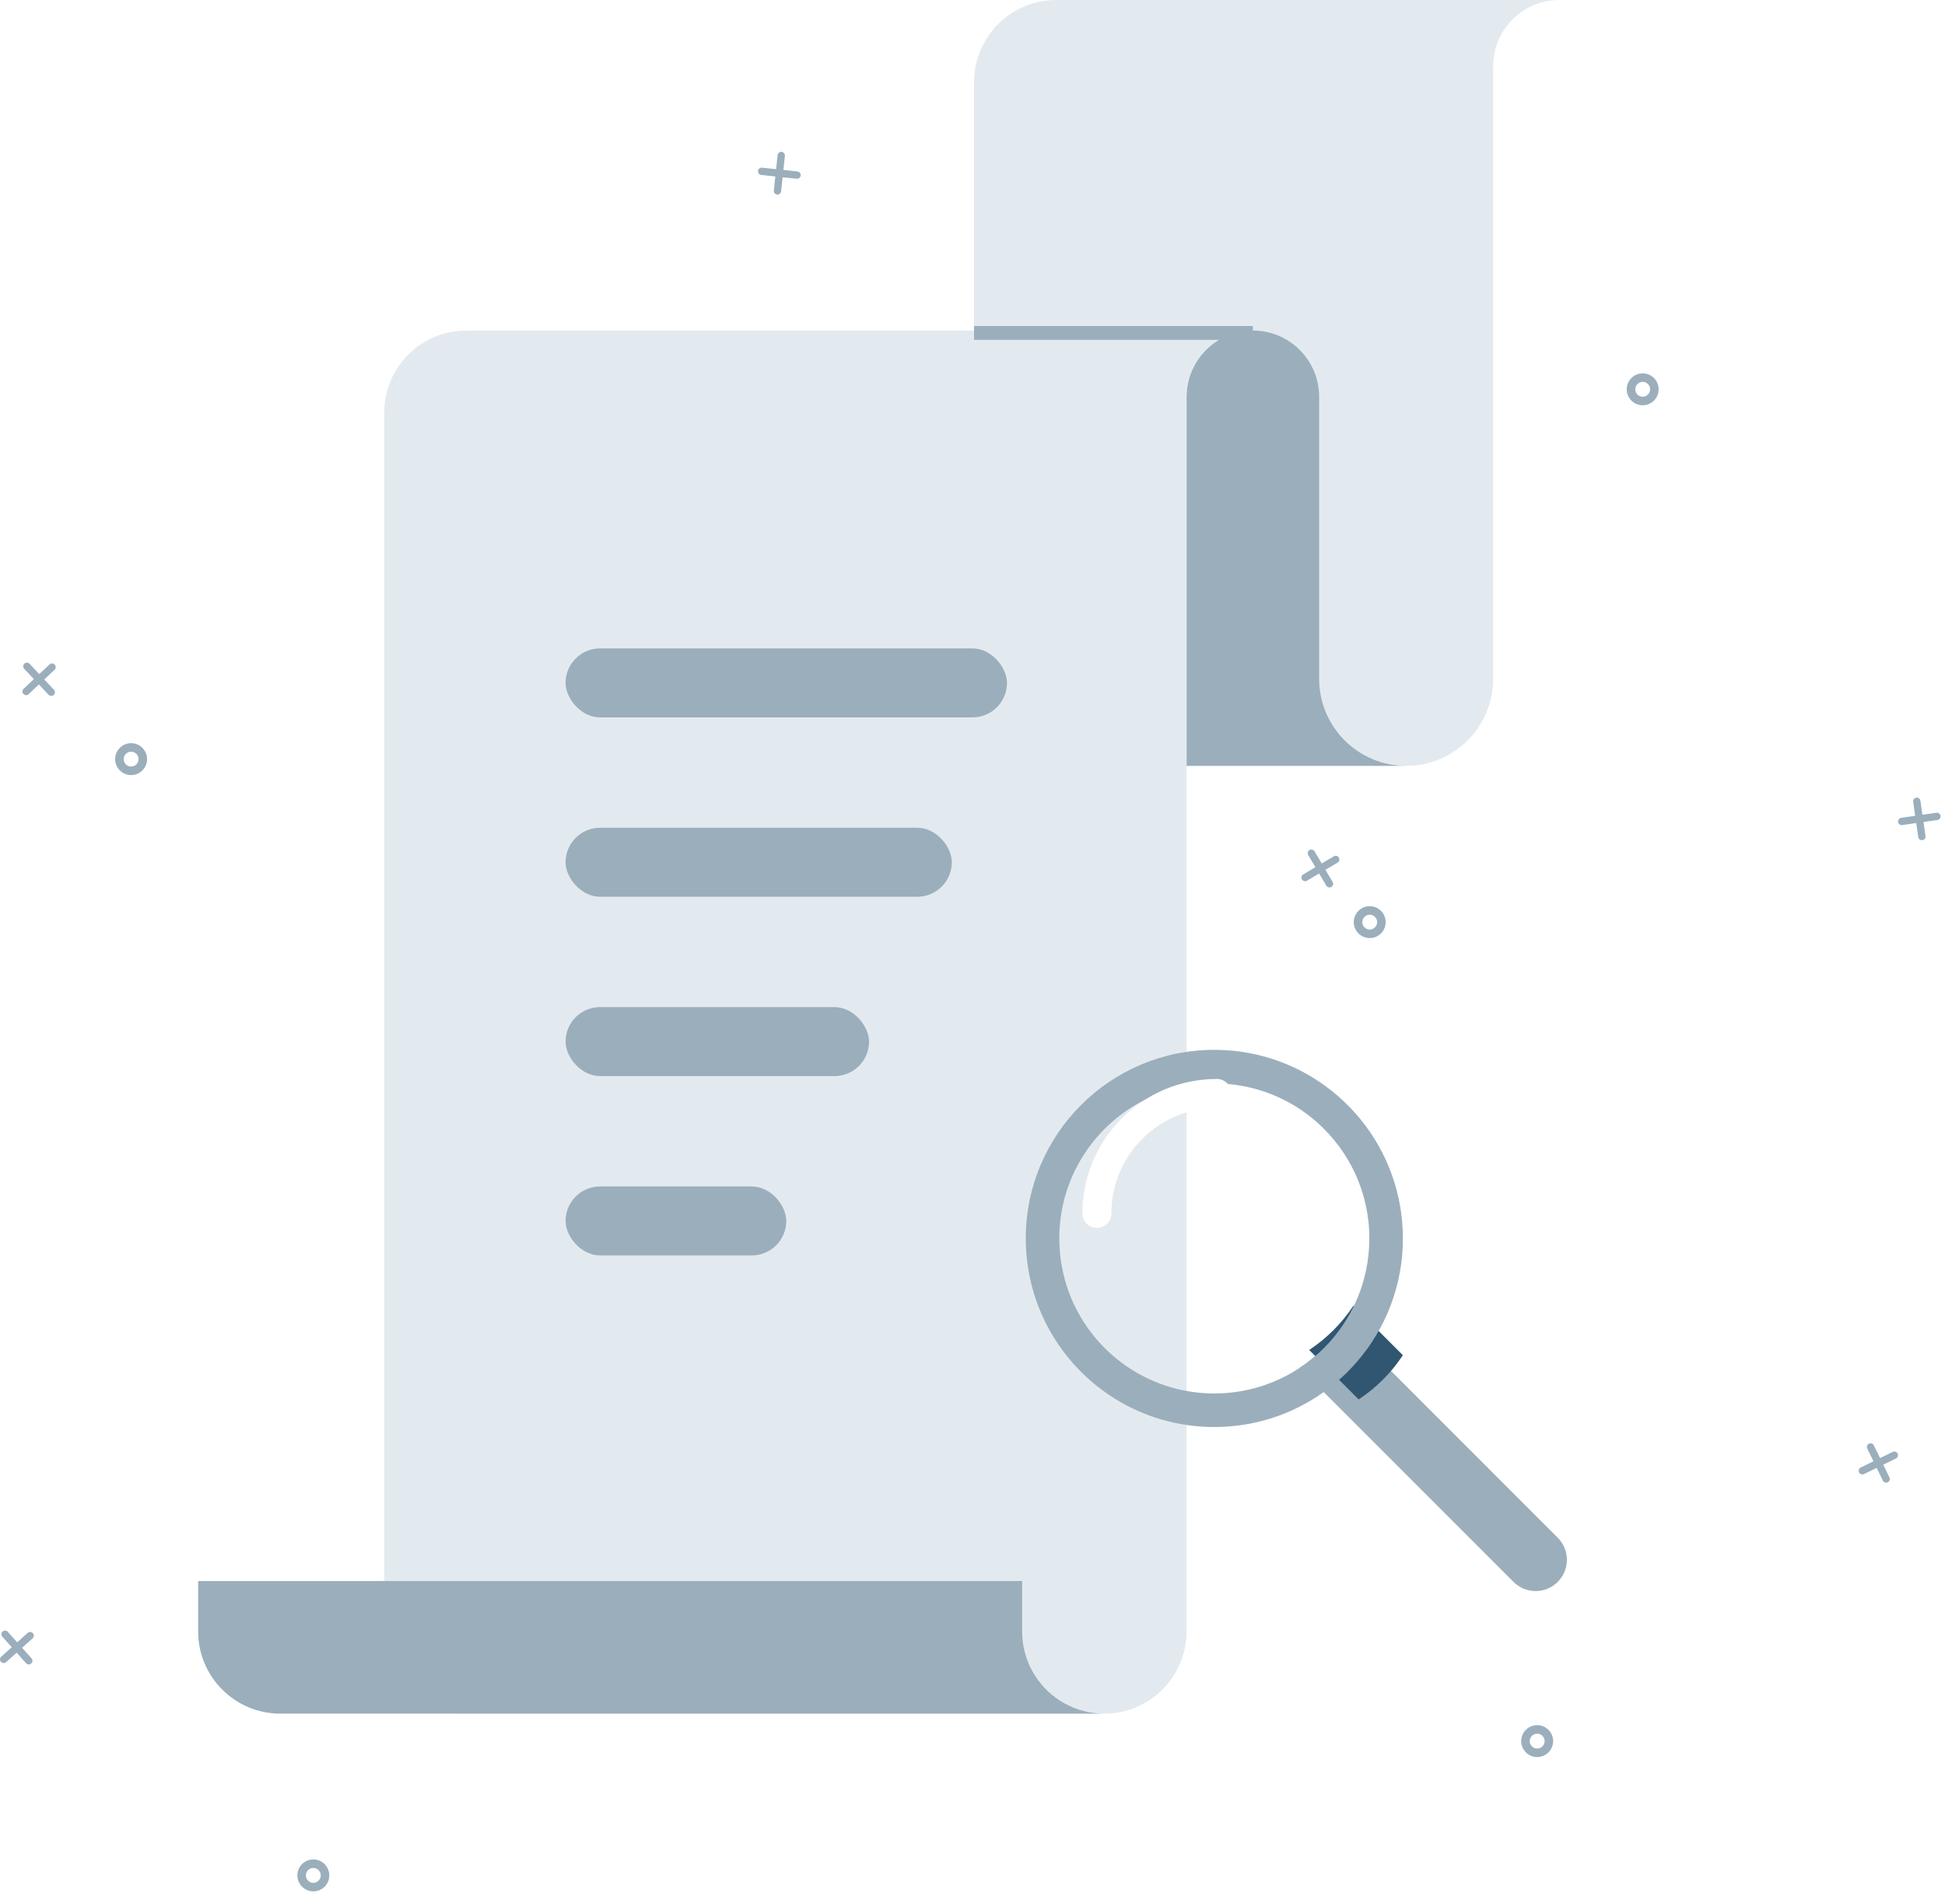 <svg width="141" height="138" viewBox="0 0 141 138" fill="none" xmlns="http://www.w3.org/2000/svg">
<path d="M119.085 27.681C118.787 27.681 118.546 27.922 118.546 28.22C118.546 28.517 118.787 28.758 119.085 28.758C119.382 28.758 119.623 28.517 119.623 28.22C119.623 27.922 119.382 27.681 119.085 27.681ZM119.085 29.377C118.447 29.377 117.928 28.858 117.928 28.22C117.928 27.582 118.447 27.063 119.085 27.063C119.722 27.063 120.241 27.582 120.241 28.22C120.241 28.858 119.722 29.377 119.085 29.377Z" fill="#9BAEBC"/>
<path d="M97.061 62.161C97.025 62.101 96.967 62.057 96.898 62.039C96.829 62.022 96.758 62.032 96.697 62.068L95.816 62.589L95.295 61.707C95.258 61.647 95.201 61.603 95.132 61.585C95.063 61.568 94.992 61.578 94.93 61.614C94.869 61.65 94.826 61.707 94.809 61.776C94.791 61.845 94.801 61.916 94.838 61.977L95.357 62.859L94.476 63.38C94.415 63.416 94.372 63.474 94.354 63.543C94.337 63.611 94.347 63.682 94.382 63.744C94.419 63.805 94.477 63.848 94.546 63.866C94.614 63.883 94.685 63.873 94.747 63.838L95.628 63.317L96.149 64.198C96.208 64.298 96.322 64.345 96.429 64.324C96.458 64.318 96.486 64.307 96.513 64.292C96.639 64.217 96.681 64.054 96.606 63.927L96.085 63.046L96.967 62.525C97.093 62.45 97.135 62.288 97.061 62.161Z" fill="#9BAEBC"/>
<path d="M99.296 66.302C98.999 66.302 98.757 66.543 98.757 66.841C98.757 67.138 98.999 67.379 99.296 67.379C99.593 67.379 99.835 67.138 99.835 66.841C99.835 66.543 99.593 66.302 99.296 66.302ZM99.296 67.997C98.658 67.997 98.139 67.478 98.139 66.841C98.139 66.202 98.658 65.683 99.296 65.683C99.933 65.683 100.453 66.202 100.453 66.841C100.453 67.478 99.933 67.997 99.296 67.997Z" fill="#9BAEBC"/>
<path d="M135.488 104.646C135.425 104.677 135.377 104.732 135.353 104.798C135.33 104.865 135.335 104.938 135.366 105.002L135.814 105.922L134.894 106.37C134.83 106.401 134.782 106.456 134.759 106.522C134.735 106.59 134.74 106.662 134.771 106.726C134.802 106.789 134.856 106.837 134.924 106.86C134.99 106.883 135.062 106.879 135.126 106.848L136.047 106.4L136.495 107.32C136.526 107.384 136.58 107.432 136.648 107.455C136.714 107.478 136.786 107.474 136.851 107.443C136.915 107.411 136.962 107.357 136.985 107.29C137.008 107.223 137.004 107.151 136.972 107.087L136.524 106.167L137.444 105.719C137.549 105.668 137.605 105.557 137.592 105.449C137.589 105.42 137.581 105.391 137.567 105.363C137.503 105.232 137.344 105.177 137.212 105.241L136.292 105.689L135.843 104.768C135.779 104.637 135.62 104.582 135.488 104.646Z" fill="#9BAEBC"/>
<path d="M111.435 125.665C111.138 125.665 110.896 125.906 110.896 126.204C110.896 126.501 111.138 126.742 111.435 126.742C111.731 126.742 111.974 126.501 111.974 126.204C111.974 125.906 111.731 125.665 111.435 125.665ZM111.435 127.36C110.797 127.36 110.277 126.841 110.277 126.204C110.277 125.566 110.797 125.047 111.435 125.047C112.073 125.047 112.592 125.566 112.592 126.204C112.592 126.841 112.073 127.36 111.435 127.36Z" fill="#9BAEBC"/>
<path d="M0.188 118.26C0.135 118.308 0.104 118.373 0.1 118.443C0.096 118.514 0.12 118.583 0.168 118.636L0.851 119.398L0.089 120.081C0.035 120.129 0.004 120.193 0 120.264C-0.004 120.336 0.02 120.404 0.068 120.456C0.116 120.509 0.181 120.54 0.251 120.544C0.322 120.548 0.391 120.524 0.444 120.477L1.206 119.793L1.889 120.556C1.937 120.609 2.001 120.64 2.072 120.644C2.144 120.648 2.212 120.624 2.264 120.576C2.317 120.529 2.348 120.463 2.352 120.393C2.356 120.322 2.332 120.253 2.284 120.201L1.601 119.438L2.364 118.755C2.45 118.678 2.473 118.557 2.432 118.455C2.421 118.429 2.405 118.403 2.384 118.38C2.286 118.271 2.118 118.261 2.008 118.36L1.246 119.043L0.563 118.281C0.466 118.172 0.297 118.163 0.188 118.26Z" fill="#9BAEBC"/>
<path d="M22.714 135.399C22.417 135.399 22.175 135.64 22.175 135.937C22.175 136.235 22.417 136.476 22.714 136.476C23.011 136.476 23.253 136.235 23.253 135.937C23.253 135.64 23.011 135.399 22.714 135.399ZM22.714 137.094C22.076 137.094 21.557 136.575 21.557 135.937C21.557 135.299 22.076 134.781 22.714 134.781C23.352 134.781 23.871 135.299 23.871 135.937C23.871 136.575 23.352 137.094 22.714 137.094Z" fill="#9BAEBC"/>
<path d="M1.768 48.104C1.717 48.153 1.688 48.219 1.685 48.289C1.683 48.36 1.709 48.428 1.757 48.48L2.458 49.227L1.711 49.927C1.659 49.975 1.629 50.041 1.627 50.112C1.625 50.183 1.65 50.25 1.699 50.302C1.748 50.354 1.813 50.384 1.884 50.386C1.955 50.388 2.022 50.363 2.074 50.314L2.821 49.613L3.521 50.36C3.57 50.412 3.636 50.442 3.707 50.444C3.777 50.447 3.845 50.421 3.897 50.372C3.949 50.324 3.979 50.258 3.981 50.187C3.983 50.116 3.958 50.048 3.909 49.996L3.209 49.25L3.956 48.549C4.039 48.471 4.06 48.349 4.016 48.248C4.004 48.222 3.989 48.197 3.968 48.174C3.867 48.067 3.699 48.062 3.592 48.162L2.845 48.863L2.144 48.116C2.044 48.009 1.876 48.003 1.768 48.104Z" fill="#9BAEBC"/>
<path d="M9.505 54.486C9.208 54.486 8.966 54.727 8.966 55.025C8.966 55.322 9.208 55.563 9.505 55.563C9.802 55.563 10.044 55.322 10.044 55.025C10.044 54.727 9.802 54.486 9.505 54.486ZM9.505 56.182C8.868 56.182 8.348 55.663 8.348 55.025C8.348 54.387 8.868 53.868 9.505 53.868C10.143 53.868 10.662 54.387 10.662 55.025C10.662 55.663 10.143 56.182 9.505 56.182Z" fill="#9BAEBC"/>
<path d="M138.917 57.819C138.847 57.829 138.785 57.865 138.743 57.922C138.7 57.979 138.682 58.05 138.692 58.119L138.838 59.133L137.825 59.279C137.755 59.29 137.693 59.327 137.65 59.383C137.608 59.44 137.59 59.51 137.6 59.58C137.61 59.65 137.647 59.712 137.704 59.755C137.761 59.798 137.83 59.816 137.901 59.805L138.914 59.658L139.06 60.672C139.07 60.743 139.107 60.805 139.164 60.847C139.221 60.889 139.292 60.907 139.361 60.897C139.432 60.887 139.494 60.85 139.537 60.794C139.578 60.736 139.596 60.666 139.586 60.596L139.44 59.583L140.454 59.437C140.568 59.42 140.655 59.333 140.676 59.225C140.682 59.196 140.683 59.166 140.679 59.135C140.658 58.991 140.523 58.89 140.378 58.911L139.364 59.057L139.218 58.044C139.197 57.898 139.062 57.798 138.917 57.819Z" fill="#9BAEBC"/>
<path d="M56.664 11.009C56.593 11.001 56.523 11.021 56.469 11.065C56.414 11.11 56.379 11.174 56.371 11.245L56.264 12.263L55.245 12.154C55.174 12.146 55.105 12.167 55.05 12.212C54.995 12.256 54.96 12.319 54.953 12.39C54.945 12.461 54.966 12.53 55.011 12.585C55.054 12.64 55.118 12.675 55.189 12.682L56.207 12.79L56.098 13.808C56.091 13.879 56.111 13.949 56.156 14.004C56.201 14.059 56.264 14.093 56.334 14.101C56.405 14.108 56.474 14.088 56.529 14.043C56.584 13.999 56.619 13.936 56.627 13.865L56.735 12.847L57.754 12.956C57.868 12.968 57.974 12.904 58.022 12.805C58.033 12.778 58.042 12.75 58.045 12.72C58.061 12.573 57.955 12.443 57.809 12.427L56.791 12.318L56.9 11.3C56.915 11.155 56.809 11.024 56.664 11.009Z" fill="#9BAEBC"/>
<path d="M113.052 7.62939e-06C110.397 7.62939e-06 108.246 2.151 108.246 4.806V49.207C108.246 52.69 105.421 55.514 101.937 55.514H70.611V5.959C70.611 2.667 73.28 7.62939e-06 76.57 7.62939e-06H113.052Z" fill="#E3EAEF"/>
<path d="M101.937 55.514H86.018V28.765C86.018 26.111 88.17 23.958 90.824 23.958C92.151 23.958 93.353 24.496 94.222 25.367C95.092 26.236 95.63 27.437 95.63 28.765V49.207C95.63 52.69 98.454 55.514 101.937 55.514Z" fill="#9BAEBC"/>
<path d="M90.823 23.959C88.168 23.959 86.016 26.111 86.016 28.765V118.254C86.016 119.9 85.349 121.39 84.27 122.467C83.192 123.546 81.703 124.213 80.057 124.213H33.809C30.517 124.213 27.85 121.545 27.85 118.254V29.918C27.85 26.627 30.517 23.959 33.809 23.959H90.823Z" fill="#E3EAEF"/>
<rect x="41" y="47" width="32" height="5" rx="2.5" fill="#9BAEBC"/>
<rect x="41" y="60" width="28" height="5" rx="2.5" fill="#9BAEBC"/>
<rect x="41" y="73" width="22" height="5" rx="2.5" fill="#9BAEBC"/>
<rect x="41" y="86" width="16" height="5" rx="2.5" fill="#9BAEBC"/>
<path d="M70.611 24.133H90.824" stroke="#9BAEBC" stroke-miterlimit="10"/>
<path d="M80.058 124.213H20.322C17.032 124.213 14.363 121.545 14.363 118.254V114.6H74.099V118.254C74.099 121.545 76.767 124.213 80.058 124.213Z" fill="#9BAEBC"/>
<g filter="url(#filter0_d_2686_1239)">
<path d="M112.925 112.663V112.664C112.04 113.548 110.605 113.548 109.719 112.664L95.96 98.902L94.211 97.154C95.484 96.314 96.575 95.222 97.416 93.949L112.925 109.459C113.81 110.343 113.81 111.778 112.925 112.663Z" fill="#9BAEBC"/>
</g>
<path d="M98.113 94.645L101.699 98.232C100.859 99.505 99.768 100.596 98.495 101.437H98.494L96.657 99.599L94.908 97.852C96.181 97.011 97.273 95.918 98.113 94.645Z" fill="#305671"/>
<g filter="url(#filter1_d_2686_1239)">
<path d="M88.03 99.005C85.571 99.005 83.297 98.215 81.447 96.875C79.651 95.576 78.255 93.756 77.477 91.638C77.035 90.432 76.793 89.128 76.793 87.767C76.793 87.256 76.827 86.752 76.893 86.258C77.453 82.091 80.296 78.647 84.123 77.228C85.34 76.776 86.657 76.529 88.03 76.529C88.527 76.529 89.017 76.561 89.497 76.625C91.775 76.921 93.839 77.9 95.477 79.35C97.803 81.41 99.269 84.417 99.269 87.767C99.269 87.938 99.265 88.109 99.257 88.278C99.22 89.103 99.095 89.904 98.888 90.674C98.574 91.854 98.073 92.956 97.417 93.949C96.577 95.222 95.485 96.314 94.212 97.154C93.9 97.36 93.577 97.551 93.243 97.726C92.532 98.099 91.775 98.398 90.983 98.612C90.042 98.868 89.052 99.005 88.03 99.005ZM101.687 87.177C101.663 86.598 101.602 86.027 101.507 85.467C100.968 82.286 99.331 79.478 96.998 77.451C94.598 75.362 91.461 74.097 88.03 74.097C80.482 74.097 74.361 80.218 74.361 87.767C74.361 88.29 74.391 88.806 74.448 89.313C74.626 90.903 75.078 92.411 75.756 93.789C76.728 95.768 78.166 97.478 79.926 98.776C80.212 98.987 80.507 99.187 80.808 99.375C82.905 100.682 85.38 101.437 88.03 101.437C90.987 101.437 93.724 100.499 95.96 98.903C95.96 98.903 95.961 98.903 95.961 98.902C97.199 98.02 98.283 96.936 99.166 95.698V95.697C100.054 94.453 100.738 93.055 101.17 91.55C101.515 90.349 101.7 89.08 101.7 87.767C101.7 87.57 101.696 87.374 101.687 87.177Z" fill="#9BAEBC"/>
</g>
<path d="M79.519 89.003C78.94 89.003 78.471 88.533 78.471 87.953C78.471 85.351 79.484 82.903 81.325 81.062C83.166 79.221 85.613 78.209 88.215 78.209C88.795 78.209 89.265 78.678 89.265 79.257C89.265 79.837 88.795 80.307 88.215 80.307C86.174 80.307 84.253 81.103 82.809 82.547C81.365 83.991 80.569 85.911 80.569 87.953C80.569 88.533 80.099 89.003 79.519 89.003Z" fill="white"/>
<defs>
<filter id="filter0_d_2686_1239" x="90.211" y="91.949" width="27.377" height="27.378" filterUnits="userSpaceOnUse" color-interpolation-filters="sRGB">
<feFlood flood-opacity="0" result="BackgroundImageFix"/>
<feColorMatrix in="SourceAlpha" type="matrix" values="0 0 0 0 0 0 0 0 0 0 0 0 0 0 0 0 0 0 127 0" result="hardAlpha"/>
<feOffset dy="2"/>
<feGaussianBlur stdDeviation="2"/>
<feComposite in2="hardAlpha" operator="out"/>
<feColorMatrix type="matrix" values="0 0 0 0 0 0 0 0 0 0 0 0 0 0 0 0 0 0 0.25 0"/>
<feBlend mode="normal" in2="BackgroundImageFix" result="effect1_dropShadow_2686_1239"/>
<feBlend mode="normal" in="SourceGraphic" in2="effect1_dropShadow_2686_1239" result="shape"/>
</filter>
<filter id="filter1_d_2686_1239" x="70.361" y="72.097" width="35.338" height="35.34" filterUnits="userSpaceOnUse" color-interpolation-filters="sRGB">
<feFlood flood-opacity="0" result="BackgroundImageFix"/>
<feColorMatrix in="SourceAlpha" type="matrix" values="0 0 0 0 0 0 0 0 0 0 0 0 0 0 0 0 0 0 127 0" result="hardAlpha"/>
<feOffset dy="2"/>
<feGaussianBlur stdDeviation="2"/>
<feComposite in2="hardAlpha" operator="out"/>
<feColorMatrix type="matrix" values="0 0 0 0 0 0 0 0 0 0 0 0 0 0 0 0 0 0 0.25 0"/>
<feBlend mode="normal" in2="BackgroundImageFix" result="effect1_dropShadow_2686_1239"/>
<feBlend mode="normal" in="SourceGraphic" in2="effect1_dropShadow_2686_1239" result="shape"/>
</filter>
</defs>
</svg>
